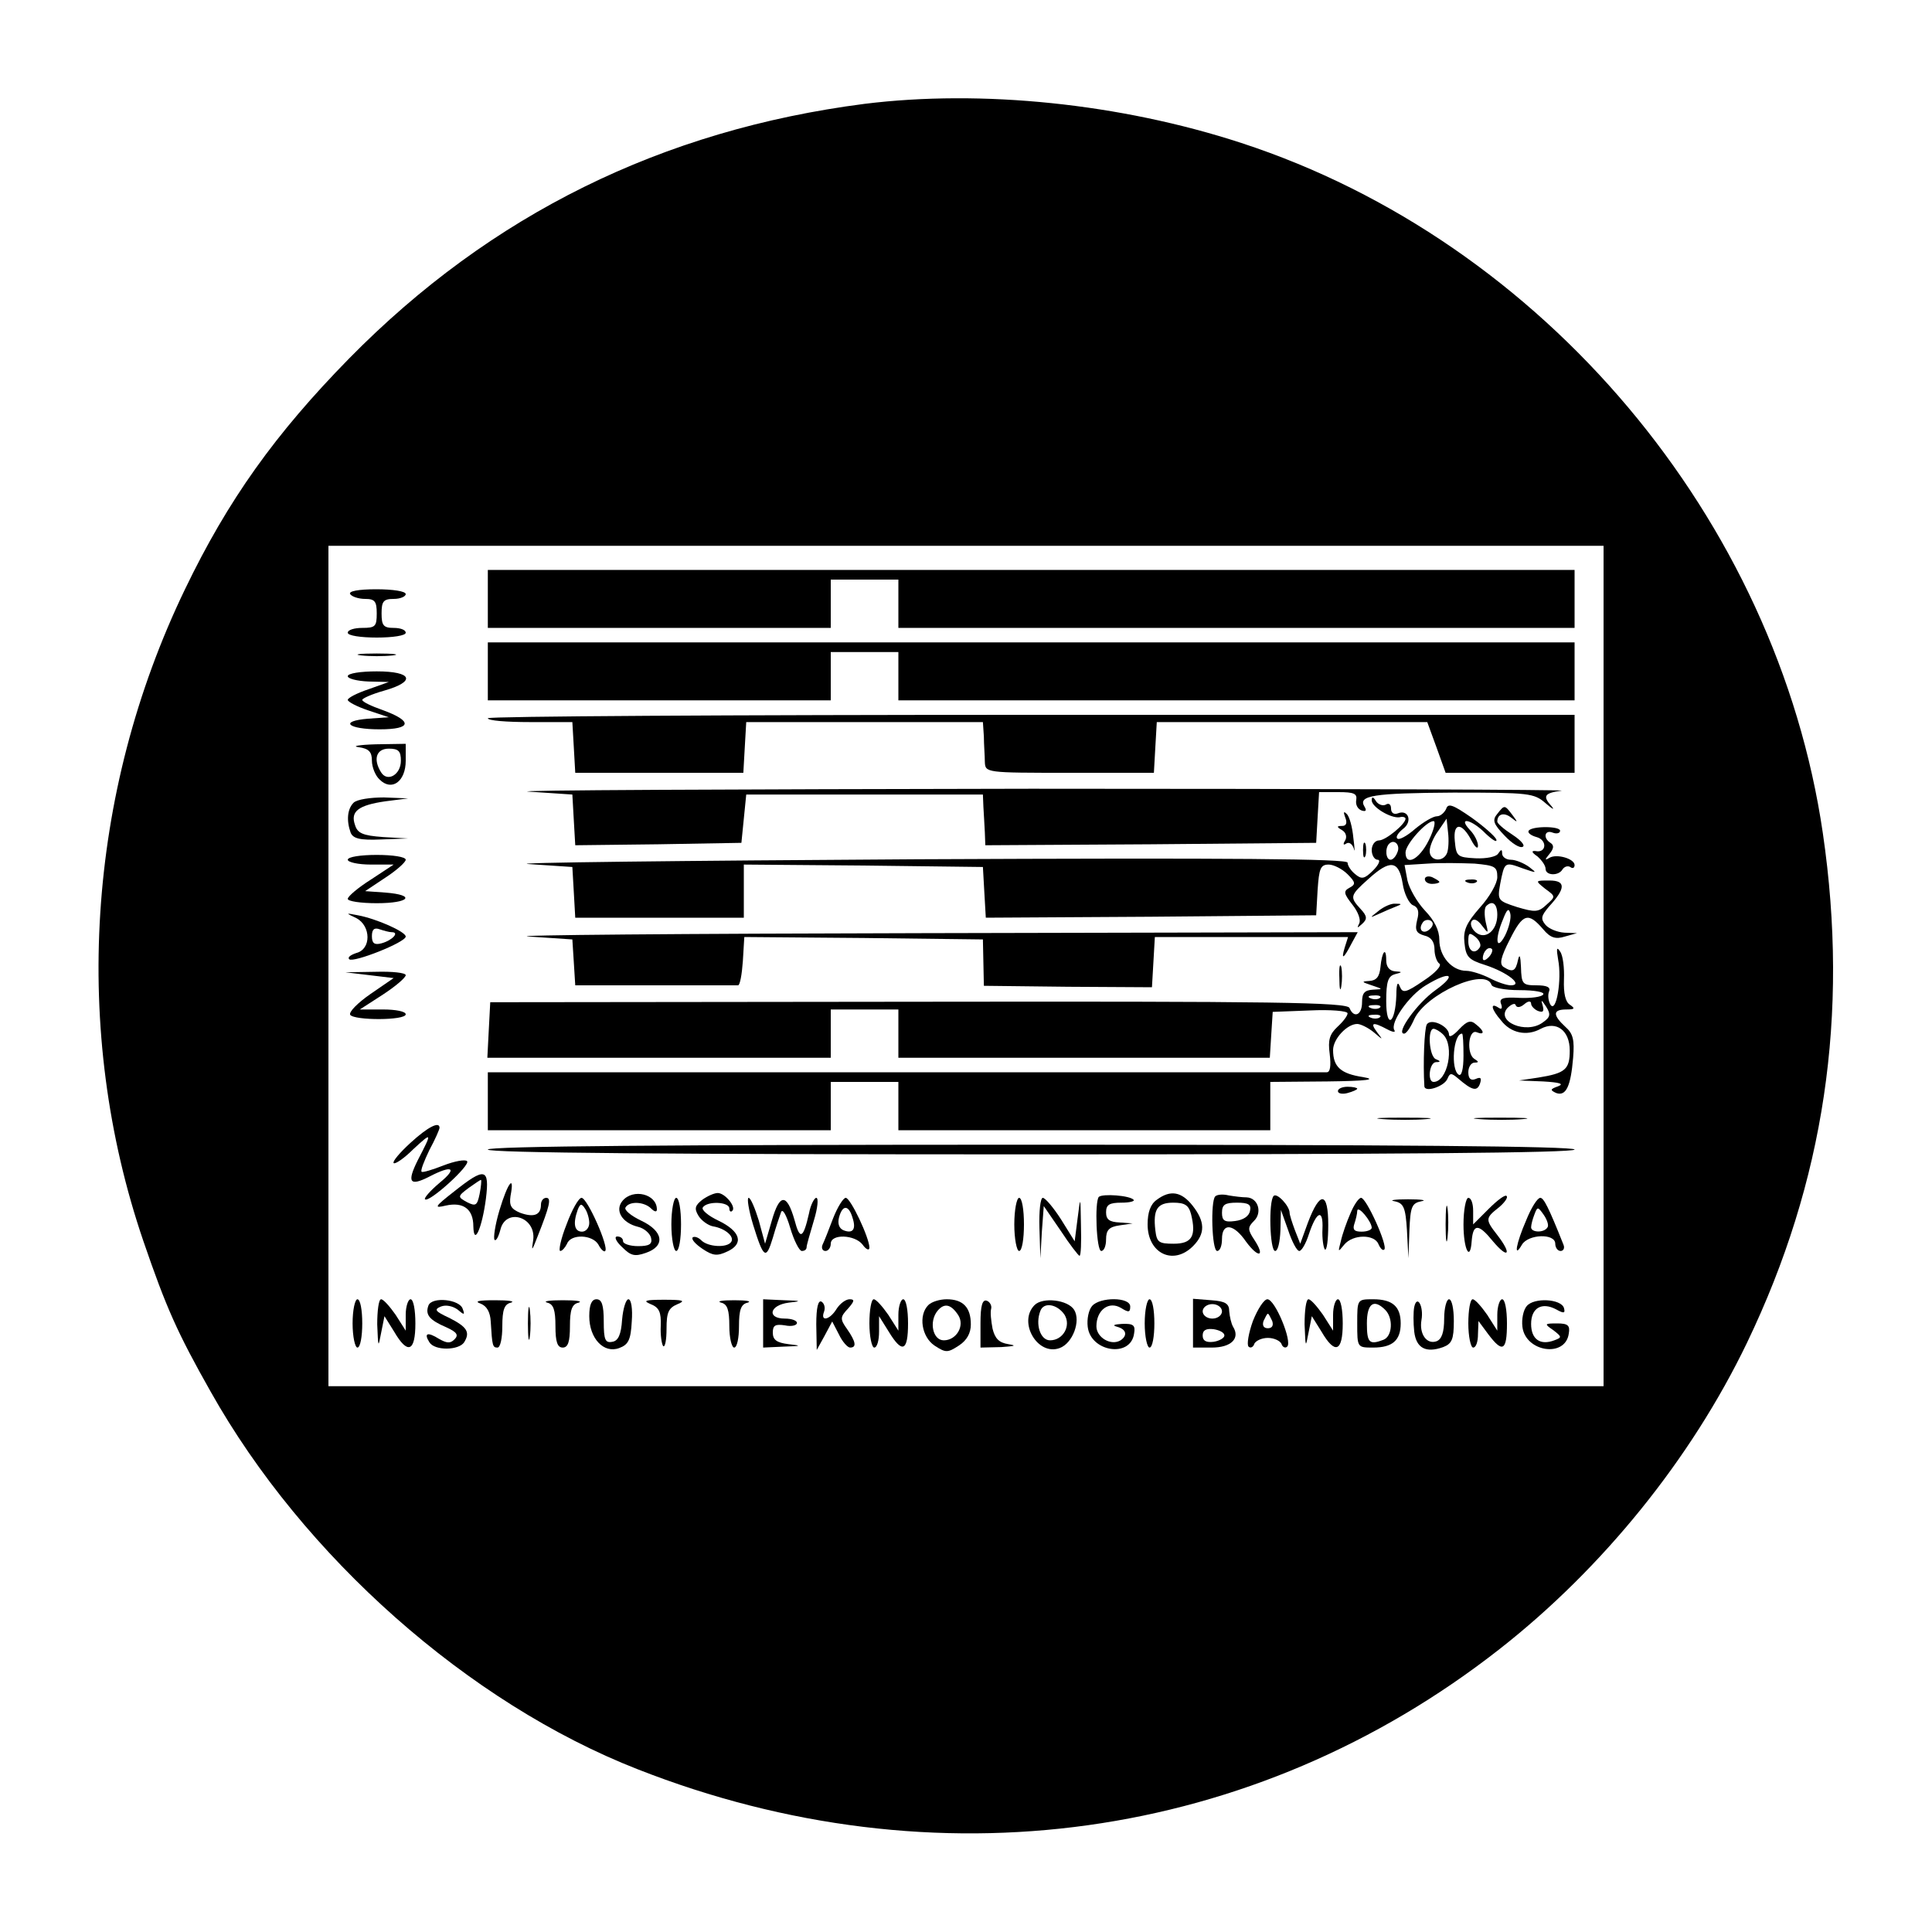 <?xml version="1.0" standalone="no"?>
<!DOCTYPE svg PUBLIC "-//W3C//DTD SVG 20010904//EN"
 "http://www.w3.org/TR/2001/REC-SVG-20010904/DTD/svg10.dtd">
<svg version="1.0" xmlns="http://www.w3.org/2000/svg"
 width="400pt" height="400pt" viewBox="0 0 400 400"
 preserveAspectRatio="xMidYMid meet">
<g transform="translate(0,400) scale(0.1,-0.1)"
fill="#000000" stroke="none">
<path d="M1790 3785 c-419 -54 -774 -229 -1067 -527 -153 -156 -251 -293 -340
-478 -204 -423 -235 -914 -86 -1350 47 -137 70 -189 139 -311 192 -342 534
-645 884 -782 616 -242 1276 -150 1785 249 213 167 396 393 512 634 160 333
212 679 157 1055 -95 650 -579 1225 -1204 1429 -251 82 -538 111 -780 81z
m1530 -1785 l0 -870 -1320 0 -1320 0 0 870 0 870 1320 0 1320 0 0 -870z"/>
<path d="M1010 2760 l0 -60 355 0 355 0 0 50 0 50 70 0 70 0 0 -50 0 -50 700
0 700 0 0 60 0 60 -1125 0 -1125 0 0 -60z"/>
<path d="M725 2770 c3 -5 17 -10 31 -10 20 0 24 -5 24 -30 0 -27 -3 -30 -30
-30 -16 0 -30 -4 -30 -10 0 -6 27 -10 60 -10 33 0 60 4 60 10 0 6 -11 10 -25
10 -21 0 -25 5 -25 30 0 25 4 30 25 30 14 0 25 5 25 10 0 6 -27 10 -61 10 -37
0 -58 -4 -54 -10z"/>
<path d="M1010 2610 l0 -60 355 0 355 0 0 50 0 50 70 0 70 0 0 -50 0 -50 700
0 700 0 0 60 0 60 -1125 0 -1125 0 0 -60z"/>
<path d="M748 2643 c17 -2 47 -2 65 0 17 2 3 4 -33 4 -36 0 -50 -2 -32 -4z"/>
<path d="M720 2600 c0 -5 19 -10 43 -11 l42 -1 -42 -15 c-24 -8 -43 -18 -43
-22 0 -4 19 -14 43 -22 l42 -14 -43 -3 c-61 -5 -42 -22 24 -22 67 0 69 17 6
40 -23 8 -42 17 -42 21 0 3 20 12 45 19 67 19 59 40 -15 40 -33 0 -60 -4 -60
-10z"/>
<path d="M1010 2513 c0 -5 39 -8 87 -8 l88 0 3 -52 3 -53 174 0 174 0 3 53 3
52 245 0 245 0 2 -30 c0 -16 2 -40 2 -52 1 -23 1 -23 175 -23 l175 0 3 53 3
52 280 0 280 0 19 -52 19 -53 133 0 134 0 0 60 0 60 -1125 0 c-619 0 -1125 -3
-1125 -7z"/>
<path d="M743 2453 c21 -3 27 -10 27 -28 0 -13 7 -31 16 -39 25 -25 54 -4 54
39 l0 35 -62 -1 c-35 -1 -51 -4 -35 -6z m87 -28 c0 -29 -28 -45 -41 -24 -17
27 -10 49 16 49 20 0 25 -5 25 -25z"/>
<path d="M1095 2361 l90 -6 3 -53 3 -52 172 2 172 3 5 50 5 50 245 0 245 0 1
-25 c1 -14 2 -37 3 -53 l1 -27 343 2 342 3 3 53 3 52 40 0 c32 0 39 -3 37 -16
-2 -10 3 -19 11 -22 9 -3 11 0 6 8 -14 23 18 28 184 29 157 0 167 -1 191 -22
14 -12 19 -15 13 -7 -20 22 -16 28 20 33 17 2 -476 4 -1098 4 -621 -1 -1089
-3 -1040 -6z"/>
<path d="M732 2338 c-13 -13 -15 -37 -6 -62 5 -12 19 -16 63 -14 l56 2 -52 3
c-42 3 -53 8 -58 25 -10 28 7 41 63 49 l47 6 -50 2 c-28 0 -56 -4 -63 -11z"/>
<path d="M2840 2343 c0 -14 40 -38 58 -35 6 2 12 0 12 -3 0 -11 -41 -45 -55
-45 -8 0 -15 -9 -15 -20 0 -11 6 -20 12 -20 7 0 3 -10 -9 -22 -18 -18 -24 -19
-37 -8 -9 7 -16 18 -16 24 0 8 -234 10 -892 7 -491 -3 -852 -7 -803 -10 l90
-6 3 -52 3 -53 175 0 174 0 0 55 0 55 248 -2 247 -3 3 -53 3 -52 342 2 342 3
3 53 c3 44 6 52 23 52 10 0 28 -9 39 -20 17 -17 17 -21 4 -28 -13 -7 -12 -12
6 -35 12 -15 18 -32 14 -39 -5 -10 -4 -10 6 -1 11 10 11 16 -3 31 -23 25 -22
28 16 62 45 41 63 39 71 -9 3 -21 13 -41 21 -45 11 -4 14 -13 9 -31 -5 -21 -2
-27 15 -32 14 -3 21 -13 21 -29 0 -12 5 -26 10 -29 6 -4 -9 -20 -32 -35 -38
-26 -44 -27 -50 -12 -4 11 -7 5 -7 -18 -2 -60 -21 -72 -21 -13 0 41 4 52 18
56 16 4 16 5 0 6 -11 1 -18 9 -18 23 0 29 -9 18 -12 -15 -2 -19 -8 -27 -23
-28 -17 -1 -16 -2 5 -9 24 -8 24 -8 3 -9 -18 -1 -23 -7 -23 -26 0 -27 -17 -34
-26 -12 -4 12 -158 14 -892 13 l-887 -1 -3 -57 -3 -58 356 0 355 0 0 50 0 50
70 0 70 0 0 -50 0 -50 384 0 385 0 3 48 3 47 78 3 c42 2 77 -1 77 -6 0 -5 -9
-17 -21 -28 -16 -15 -20 -27 -16 -56 3 -25 1 -38 -6 -38 -7 0 -400 0 -874 0
l-863 0 0 -60 0 -60 355 0 355 0 0 50 0 50 70 0 70 0 0 -50 0 -50 385 0 385 0
0 50 0 50 118 1 c83 1 104 4 74 9 -46 7 -62 21 -62 56 0 23 29 54 50 54 7 0
23 -8 34 -17 20 -17 20 -17 7 0 -15 20 -9 22 21 6 11 -6 18 -7 15 -2 -10 15
30 72 65 93 51 31 66 23 20 -10 -38 -27 -83 -90 -65 -90 5 0 14 14 21 30 24
52 148 108 160 71 2 -6 27 -11 58 -11 31 0 53 -4 49 -9 -3 -5 -25 -8 -49 -7
-35 2 -43 -1 -38 -13 3 -9 1 -12 -6 -7 -17 11 -15 -3 6 -27 20 -26 53 -33 82
-17 32 17 60 -3 60 -45 0 -39 -9 -47 -65 -56 l-40 -6 50 -2 c34 -2 44 -5 31
-10 -17 -6 -17 -8 -4 -14 20 -7 30 13 35 73 3 37 0 50 -16 64 -27 25 -26 36 2
36 17 0 19 2 7 10 -9 6 -13 23 -12 52 1 24 -2 50 -8 58 -7 11 -8 6 -4 -17 8
-41 -4 -112 -16 -93 -4 7 -6 19 -3 27 4 9 -4 13 -26 13 -29 0 -31 3 -32 38 -1
23 -3 28 -6 15 -5 -24 -11 -27 -30 -15 -9 6 -6 20 13 57 27 54 38 57 69 21 15
-18 26 -21 45 -15 l25 7 -26 1 c-15 1 -32 8 -39 16 -11 13 -9 19 7 38 35 38
35 54 1 54 -30 0 -30 0 -9 -17 22 -16 22 -16 3 -33 -17 -16 -24 -16 -61 -5
-40 13 -41 14 -35 48 9 46 9 46 47 32 29 -10 30 -10 13 3 -11 8 -28 15 -38 15
-10 0 -18 6 -18 13 0 9 -2 9 -8 0 -4 -7 -25 -11 -47 -10 -38 2 -40 4 -43 36
-4 39 15 39 35 0 7 -13 13 -18 13 -10 0 8 -7 23 -17 33 -26 28 4 22 33 -8 15
-14 24 -19 22 -12 -3 7 -26 27 -51 45 -39 27 -49 31 -53 18 -4 -8 -12 -15 -19
-15 -8 0 -28 -12 -45 -26 -17 -15 -34 -24 -37 -20 -4 3 2 12 12 20 20 15 11
41 -11 32 -8 -3 -14 1 -14 10 0 9 -5 12 -11 8 -6 -3 -15 0 -20 7 -6 10 -9 10
-9 2z m118 -83 c-20 -40 -48 -54 -48 -25 0 17 43 65 58 65 5 0 1 -18 -10 -40z
m38 -26 c-8 -20 -36 -17 -36 4 0 10 8 29 18 42 l17 25 3 -28 c2 -16 1 -35 -2
-43z m-103 1 c-3 -8 -9 -15 -14 -15 -10 0 -12 24 -3 33 11 11 24 -3 17 -18z
m207 -51 c0 -13 -16 -41 -36 -63 -28 -32 -35 -47 -32 -73 3 -29 8 -35 43 -46
46 -15 80 -42 53 -42 -9 0 -29 7 -44 15 -16 8 -38 15 -48 15 -30 0 -56 30 -56
64 0 20 -10 40 -30 61 -16 17 -32 45 -36 62 l-6 32 48 3 c27 2 70 1 97 0 42
-4 47 -6 47 -28z m0 -78 c0 -33 -25 -53 -45 -36 -8 7 -12 17 -8 23 4 6 12 3
21 -9 14 -18 14 -18 8 7 -3 14 -3 29 1 33 13 13 23 5 23 -18z m16 -43 c-18
-34 -22 -8 -4 34 8 21 12 24 15 11 2 -9 -3 -29 -11 -45z m-155 14 c-13 -13
-26 -3 -16 12 3 6 11 8 17 5 6 -4 6 -10 -1 -17z m103 -38 c-10 -16 -24 -9 -24
12 0 18 2 19 15 9 8 -7 12 -16 9 -21z m18 -21 c-7 -7 -12 -8 -12 -2 0 14 12
26 19 19 2 -3 -1 -11 -7 -17z m-225 -84 c-3 -3 -12 -4 -19 -1 -8 3 -5 6 6 6
11 1 17 -2 13 -5z m299 -13 c8 7 14 7 14 1 0 -5 7 -12 14 -15 11 -4 13 -1 10
11 -4 13 -3 13 7 -2 10 -16 9 -22 -7 -33 -34 -25 -98 2 -73 30 8 8 16 11 17 6
2 -6 10 -5 18 2z m-299 -7 c-3 -3 -12 -4 -19 -1 -8 3 -5 6 6 6 11 1 17 -2 13
-5z m0 -20 c-3 -3 -12 -4 -19 -1 -8 3 -5 6 6 6 11 1 17 -2 13 -5z"/>
<path d="M2950 2180 c0 -6 7 -10 15 -10 8 0 15 2 15 4 0 2 -7 6 -15 10 -8 3
-15 1 -15 -4z"/>
<path d="M3038 2173 c7 -3 16 -2 19 1 4 3 -2 6 -13 5 -11 0 -14 -3 -6 -6z"/>
<path d="M3100 2315 c-11 -13 -8 -21 15 -45 15 -16 32 -27 38 -23 5 3 -5 14
-22 25 -17 11 -31 23 -31 27 0 16 14 20 29 8 14 -11 14 -10 2 6 -16 21 -16 21
-31 2z"/>
<path d="M2785 2308 c5 -12 2 -18 -6 -18 -12 0 -12 -2 0 -9 8 -5 10 -14 6 -21
-5 -8 -4 -11 3 -6 6 3 12 -2 15 -11 2 -10 2 0 -1 22 -2 22 -8 45 -14 50 -6 6
-7 4 -3 -7z"/>
<path d="M3165 2280 c-3 -4 5 -10 16 -13 23 -6 21 -34 -2 -29 -9 1 -8 -3 4
-11 9 -8 17 -19 17 -26 0 -14 27 -15 35 -1 4 6 11 8 16 5 5 -4 9 -2 9 4 0 13
-37 24 -52 15 -10 -6 -10 -4 0 8 9 11 10 18 2 23 -16 10 -12 28 5 21 8 -3 15
-1 15 4 0 10 -59 10 -65 0z"/>
<path d="M2822 2240 c0 -14 2 -19 5 -12 2 6 2 18 0 25 -3 6 -5 1 -5 -13z"/>
<path d="M720 2220 c0 -5 21 -10 48 -10 l47 0 -47 -31 c-27 -17 -48 -35 -48
-40 0 -5 27 -9 60 -9 68 0 82 17 18 22 l-42 3 42 28 c23 15 42 32 42 37 0 6
-27 10 -60 10 -33 0 -60 -4 -60 -10z"/>
<path d="M2854 2114 c-19 -15 -19 -15 1 -6 11 5 27 12 35 15 13 5 13 6 -1 6
-8 1 -24 -6 -35 -15z"/>
<path d="M738 2099 c30 -16 31 -64 0 -72 -12 -4 -19 -9 -15 -13 8 -8 117 35
117 47 0 10 -61 37 -99 44 -26 5 -26 5 -3 -6z m73 -29 c17 0 1 -17 -21 -23
-15 -4 -20 0 -20 15 0 14 5 18 16 14 9 -3 20 -6 25 -6z"/>
<path d="M1095 2061 l90 -6 3 -47 3 -48 165 0 c90 0 167 0 172 0 4 0 8 22 10
50 l3 50 247 -2 247 -3 1 -48 1 -48 174 -2 174 -1 3 52 3 52 200 0 200 0 -7
-22 c-8 -27 -2 -23 15 10 l12 22 -903 -2 c-497 -1 -862 -4 -813 -7z"/>
<path d="M2773 1975 c0 -22 2 -30 4 -17 2 12 2 30 0 40 -3 9 -5 -1 -4 -23z"/>
<path d="M765 1981 l50 -6 -48 -33 c-26 -18 -45 -37 -42 -43 8 -12 115 -12
115 1 0 6 -21 10 -47 10 l-48 0 48 31 c26 17 47 35 47 40 0 5 -28 8 -62 7
l-63 -1 50 -6z"/>
<path d="M2954 1879 c-5 -9 -8 -80 -5 -128 1 -14 42 0 48 16 5 12 8 12 22 0
29 -25 39 -27 45 -11 4 12 2 15 -9 10 -10 -4 -15 1 -15 14 0 11 6 20 13 20 9
0 9 2 -1 8 -16 11 -12 61 5 55 17 -7 17 2 -1 16 -11 10 -19 7 -35 -10 -12 -13
-21 -18 -21 -11 0 17 -37 35 -46 21z m34 -21 c24 -24 9 -98 -20 -98 -13 0 -9
40 5 41 10 0 10 2 0 6 -14 5 -18 63 -5 63 4 0 13 -5 20 -12z m42 -44 c0 -27
-4 -43 -10 -39 -17 11 -11 85 7 85 2 0 3 -21 3 -46z"/>
<path d="M2770 1741 c0 -5 9 -7 20 -4 11 3 20 7 20 9 0 2 -9 4 -20 4 -11 0
-20 -4 -20 -9z"/>
<path d="M2863 1683 c26 -2 67 -2 90 0 23 2 2 3 -48 3 -49 0 -68 -1 -42 -3z"/>
<path d="M3063 1683 c26 -2 67 -2 90 0 23 2 2 3 -48 3 -49 0 -68 -1 -42 -3z"/>
<path d="M850 1634 c-22 -20 -38 -39 -35 -42 3 -3 22 10 41 29 39 36 39 35 9
-23 -23 -46 -17 -55 24 -34 48 25 59 18 21 -13 -19 -16 -33 -32 -30 -34 8 -8
95 71 87 79 -4 4 -26 0 -49 -9 -23 -9 -43 -15 -45 -13 -3 2 5 22 16 45 12 22
21 43 21 46 0 14 -24 2 -60 -31z"/>
<path d="M1010 1620 c0 -7 382 -10 1125 -10 743 0 1125 3 1125 10 0 7 -382 10
-1125 10 -743 0 -1125 -3 -1125 -10z"/>
<path d="M940 1533 c-41 -32 -42 -35 -17 -29 36 8 57 -7 57 -43 1 -42 18 -4
26 57 8 64 -2 66 -66 15z m53 -5 c-5 -24 -8 -26 -26 -17 -20 11 -20 12 4 30
13 9 24 17 25 16 1 -1 0 -14 -3 -29z"/>
<path d="M1034 1494 c-9 -30 -13 -58 -10 -61 3 -3 8 6 12 21 11 46 74 27 68
-21 -4 -25 -3 -24 9 7 25 63 29 80 18 80 -6 0 -11 -6 -11 -14 0 -22 -15 -27
-43 -17 -19 8 -23 15 -20 35 9 47 -6 27 -23 -30z"/>
<path d="M1289 1514 c-17 -20 -1 -46 32 -54 13 -3 25 -14 27 -23 3 -13 -4 -17
-27 -17 -17 0 -31 5 -31 10 0 6 -5 10 -12 10 -7 0 -3 -10 10 -22 18 -18 26
-20 49 -12 41 14 37 45 -10 67 -21 10 -35 22 -32 27 8 14 39 12 53 -2 7 -7 12
-8 12 -2 0 32 -49 44 -71 18z"/>
<path d="M1454 1516 c-15 -12 -17 -18 -8 -33 6 -10 20 -20 30 -22 25 -4 45
-21 38 -32 -8 -13 -48 -11 -62 3 -6 6 -14 9 -18 6 -3 -4 6 -14 21 -24 21 -14
30 -15 51 -5 35 16 27 42 -19 64 -21 10 -35 22 -32 27 9 14 55 12 55 -2 0 -6
3 -8 6 -5 9 8 -15 37 -30 37 -7 0 -21 -6 -32 -14z"/>
<path d="M2275 1522 c-9 -10 -5 -112 5 -112 6 0 10 11 10 24 0 19 6 26 28 29
l27 4 -27 2 c-21 1 -28 6 -28 21 0 16 7 20 32 20 17 0 28 3 25 6 -8 9 -64 13
-72 6z"/>
<path d="M2395 1516 c-13 -9 -19 -26 -19 -51 0 -60 53 -86 94 -45 26 26 25 51
-1 84 -23 29 -46 33 -74 12z m71 -30 c11 -45 2 -61 -36 -61 -31 0 -35 3 -38
28 -5 43 4 57 37 57 24 0 32 -5 37 -24z"/>
<path d="M2516 1523 c-10 -10 -7 -113 4 -113 6 0 10 11 10 25 0 34 24 32 50
-6 26 -35 40 -31 17 4 -14 21 -14 26 -1 39 18 17 9 48 -15 49 -9 0 -25 2 -37
4 -12 3 -24 2 -28 -2z m72 -30 c-2 -11 -14 -19 -31 -21 -22 -3 -27 1 -27 17 0
17 6 21 31 21 24 0 30 -4 27 -17z"/>
<path d="M2637 1524 c-11 -11 -8 -114 3 -114 6 0 10 19 11 43 l1 42 15 -42 c8
-24 18 -43 23 -43 5 0 14 16 20 35 16 48 30 53 28 10 -1 -19 2 -38 5 -42 4 -3
7 20 7 51 0 69 -17 71 -42 5 l-16 -44 -11 28 c-6 16 -11 32 -11 36 0 14 -26
42 -33 35z"/>
<path d="M3082 1497 l-32 -32 0 28 c0 15 -4 27 -10 27 -5 0 -10 -25 -10 -55 0
-52 14 -79 17 -34 3 36 14 36 44 -1 32 -38 40 -27 9 13 -25 32 -25 35 3 57 12
10 20 21 16 24 -3 3 -19 -9 -37 -27z"/>
<path d="M1173 1465 c-12 -30 -17 -55 -13 -55 4 0 10 7 14 15 8 21 53 19 65
-2 5 -10 12 -16 14 -13 8 8 -37 110 -49 110 -6 0 -20 -25 -31 -55z m47 3 c0
-10 -7 -18 -15 -18 -16 0 -19 17 -9 45 5 13 8 14 15 3 5 -7 9 -21 9 -30z"/>
<path d="M1390 1465 c0 -30 5 -55 10 -55 6 0 10 25 10 55 0 30 -4 55 -10 55
-5 0 -10 -25 -10 -55z"/>
<path d="M1559 1465 c22 -71 27 -74 41 -28 6 21 14 45 17 53 3 9 11 -5 19 -32
8 -27 19 -48 24 -48 6 0 10 3 10 8 0 4 7 28 15 55 8 26 10 47 5 47 -4 0 -12
-15 -15 -32 -12 -53 -19 -56 -30 -14 -16 56 -31 55 -47 -1 l-14 -48 -13 48
c-8 26 -17 47 -21 47 -4 0 0 -25 9 -55z"/>
<path d="M1725 1478 c-9 -24 -19 -49 -22 -55 -3 -7 0 -13 6 -13 6 0 11 7 11
15 0 21 50 19 66 -2 7 -10 14 -13 14 -6 0 20 -39 103 -49 103 -5 0 -17 -19
-26 -42z m40 1 c8 -24 1 -34 -19 -26 -9 4 -12 14 -9 26 7 27 20 27 28 0z"/>
<path d="M2100 1465 c0 -30 5 -55 10 -55 6 0 10 25 10 55 0 30 -4 55 -10 55
-5 0 -10 -25 -10 -55z"/>
<path d="M2152 1458 l2 -63 3 54 4 54 35 -51 c19 -29 37 -52 39 -52 3 0 4 28
3 63 -1 62 -1 62 -7 14 l-6 -47 -28 45 c-16 25 -33 45 -38 45 -5 0 -8 -28 -7
-62z"/>
<path d="M2796 1488 c-8 -18 -17 -44 -20 -58 -6 -23 -6 -23 7 -7 18 22 63 22
71 1 4 -9 9 -14 12 -11 8 7 -37 107 -48 107 -5 0 -15 -15 -22 -32z m44 -30 c0
-4 -9 -8 -21 -8 -15 0 -19 4 -15 16 3 9 6 21 6 27 1 13 30 -22 30 -35z"/>
<path d="M2887 1513 c19 -4 23 -12 26 -61 l3 -57 2 57 c2 50 5 57 25 61 12 2
0 4 -28 4 -27 0 -40 -2 -28 -4z"/>
<path d="M2993 1465 c0 -33 2 -45 4 -27 2 18 2 45 0 60 -2 15 -4 0 -4 -33z"/>
<path d="M3160 1474 c-21 -48 -27 -82 -9 -51 13 22 69 24 69 2 0 -8 5 -15 11
-15 6 0 9 6 6 13 -31 78 -41 97 -48 97 -6 0 -19 -21 -29 -46z m44 -15 c-7 -12
-34 -11 -34 0 0 5 3 17 7 27 6 16 7 16 19 -1 7 -10 11 -22 8 -26z"/>
<path d="M730 1260 c0 -27 5 -50 10 -50 6 0 10 23 10 50 0 28 -4 50 -10 50 -5
0 -10 -22 -10 -50z"/>
<path d="M781 1258 c2 -48 2 -50 8 -18 l7 35 20 -32 c28 -48 44 -42 44 17 0
28 -4 50 -10 50 -5 0 -10 -15 -10 -32 l0 -33 -21 33 c-12 17 -25 32 -30 32 -5
0 -8 -24 -8 -52z"/>
<path d="M887 1297 c-7 -19 2 -30 37 -45 22 -10 26 -16 17 -25 -9 -9 -16 -8
-32 1 -24 15 -32 12 -20 -7 11 -18 61 -17 72 0 13 21 6 32 -32 51 -28 13 -31
17 -16 23 10 4 24 1 34 -6 14 -12 16 -12 11 1 -6 20 -64 26 -71 7z"/>
<path d="M995 1301 c13 -5 20 -18 21 -37 3 -51 4 -54 14 -54 6 0 10 20 10 44
0 34 4 46 18 49 9 3 -5 5 -33 5 -34 0 -44 -2 -30 -7z"/>
<path d="M1093 1260 c0 -30 2 -43 4 -27 2 15 2 39 0 55 -2 15 -4 2 -4 -28z"/>
<path d="M1133 1303 c13 -3 17 -15 17 -49 0 -32 4 -44 15 -44 11 0 15 12 15
44 0 34 4 46 18 49 9 3 -5 5 -33 5 -27 0 -42 -2 -32 -5z"/>
<path d="M1220 1275 c0 -46 30 -78 62 -66 19 7 24 17 26 55 2 26 -1 46 -7 46
-5 0 -11 -19 -13 -42 -2 -31 -8 -44 -20 -46 -15 -3 -18 4 -18 42 0 34 -4 46
-15 46 -10 0 -15 -11 -15 -35z"/>
<path d="M1347 1300 c18 -7 22 -17 21 -45 -1 -19 2 -38 5 -42 4 -3 7 13 7 36
0 34 4 43 23 51 17 7 12 9 -28 9 -39 0 -45 -2 -28 -9z"/>
<path d="M1493 1303 c13 -3 17 -15 17 -49 0 -24 5 -44 10 -44 6 0 10 20 10 44
0 34 4 46 18 49 9 3 -3 5 -28 5 -25 0 -37 -2 -27 -5z"/>
<path d="M1580 1260 l0 -50 43 2 c36 1 38 2 10 5 -25 3 -33 9 -33 24 0 15 5
18 25 15 14 -3 25 0 25 5 0 5 -11 9 -25 9 -38 0 -32 28 8 33 28 3 26 4 -10 5
l-43 2 0 -50z"/>
<path d="M1690 1258 l1 -53 16 29 16 30 14 -27 c7 -15 18 -27 23 -27 14 0 12
12 -6 38 -15 21 -15 25 2 43 13 15 14 19 3 19 -8 0 -20 -9 -27 -20 -14 -23
-34 -27 -26 -6 3 8 1 17 -5 21 -7 4 -11 -12 -11 -47z"/>
<path d="M1800 1260 c0 -27 5 -50 10 -50 6 0 10 15 10 33 l0 32 20 -32 c28
-46 40 -41 40 17 0 28 -4 50 -10 50 -5 0 -10 -15 -10 -32 l0 -33 -21 33 c-12
17 -25 32 -30 32 -5 0 -9 -22 -9 -50z"/>
<path d="M1922 1298 c-21 -21 -14 -66 13 -84 23 -15 27 -15 50 0 17 11 25 26
25 44 0 35 -16 52 -50 52 -14 0 -31 -5 -38 -12z m62 -21 c14 -22 -4 -52 -30
-52 -23 0 -31 39 -13 61 14 17 28 14 43 -9z"/>
<path d="M2030 1261 l0 -51 43 1 c28 2 33 3 15 6 -20 3 -28 12 -33 32 -3 16
-5 34 -3 41 2 7 -3 15 -9 17 -9 3 -13 -10 -13 -46z"/>
<path d="M2142 1298 c-35 -35 6 -106 52 -89 27 10 44 56 30 79 -13 21 -65 27
-82 10z m62 -20 c14 -23 -3 -53 -30 -53 -20 0 -31 33 -20 61 7 19 35 14 50 -8z"/>
<path d="M2261 1296 c-7 -8 -11 -27 -9 -43 6 -52 89 -65 96 -14 3 17 -1 21
-25 20 -17 -1 -21 -3 -10 -6 19 -5 22 -18 7 -28 -20 -12 -50 6 -50 29 0 34 26
53 51 38 16 -10 19 -9 19 3 0 20 -63 20 -79 1z"/>
<path d="M2370 1260 c0 -27 5 -50 10 -50 6 0 10 23 10 50 0 28 -4 50 -10 50
-5 0 -10 -22 -10 -50z"/>
<path d="M2470 1261 l0 -51 39 0 c40 0 59 19 44 43 -4 7 -7 21 -8 32 0 16 -8
21 -37 23 l-38 3 0 -50z m60 24 c0 -8 -9 -15 -20 -15 -11 0 -20 7 -20 15 0 8
9 15 20 15 11 0 20 -7 20 -15z m5 -50 c0 -5 -10 -11 -22 -13 -16 -2 -23 2 -23
13 0 11 7 15 23 13 12 -2 22 -7 22 -13z"/>
<path d="M2594 1265 c-9 -25 -13 -49 -9 -53 4 -4 10 -1 12 6 3 6 15 12 28 12
13 0 25 -6 28 -12 2 -7 8 -10 12 -6 11 10 -25 98 -41 98 -7 0 -20 -20 -30 -45z
m40 0 c3 -9 0 -15 -9 -15 -9 0 -12 6 -9 15 4 8 7 15 9 15 2 0 5 -7 9 -15z"/>
<path d="M2701 1258 c2 -48 2 -50 8 -18 l7 35 20 -32 c28 -48 44 -42 44 17 0
28 -4 50 -10 50 -5 0 -10 -15 -10 -32 l0 -33 -21 33 c-12 17 -25 32 -30 32 -5
0 -8 -24 -8 -52z"/>
<path d="M2810 1260 c0 -50 0 -50 33 -50 40 0 57 15 57 50 0 35 -17 50 -57 50
-33 0 -33 0 -33 -50z m58 28 c17 -17 15 -55 -4 -62 -29 -11 -34 -6 -34 34 0
41 14 52 38 28z"/>
<path d="M2928 1294 c-2 -10 -2 -33 0 -51 4 -34 24 -45 60 -32 18 7 22 16 22
54 0 25 -4 45 -10 45 -5 0 -10 -18 -10 -40 0 -28 -5 -43 -16 -47 -20 -7 -36
15 -31 44 5 28 -9 54 -15 27z"/>
<path d="M3040 1260 c0 -27 5 -50 10 -50 6 0 10 12 10 28 l1 27 20 -27 c30
-40 39 -35 39 22 0 28 -4 50 -10 50 -5 0 -10 -15 -10 -32 l0 -33 -21 33 c-12
17 -25 32 -30 32 -5 0 -9 -22 -9 -50z"/>
<path d="M3161 1296 c-7 -8 -11 -27 -9 -43 6 -52 89 -65 96 -14 3 17 -2 21
-24 21 -27 0 -27 -1 -8 -14 18 -14 18 -15 2 -21 -29 -11 -48 2 -48 34 0 33 22
46 52 30 16 -9 19 -8 16 3 -6 19 -62 22 -77 4z"/>
</g>
</svg>
